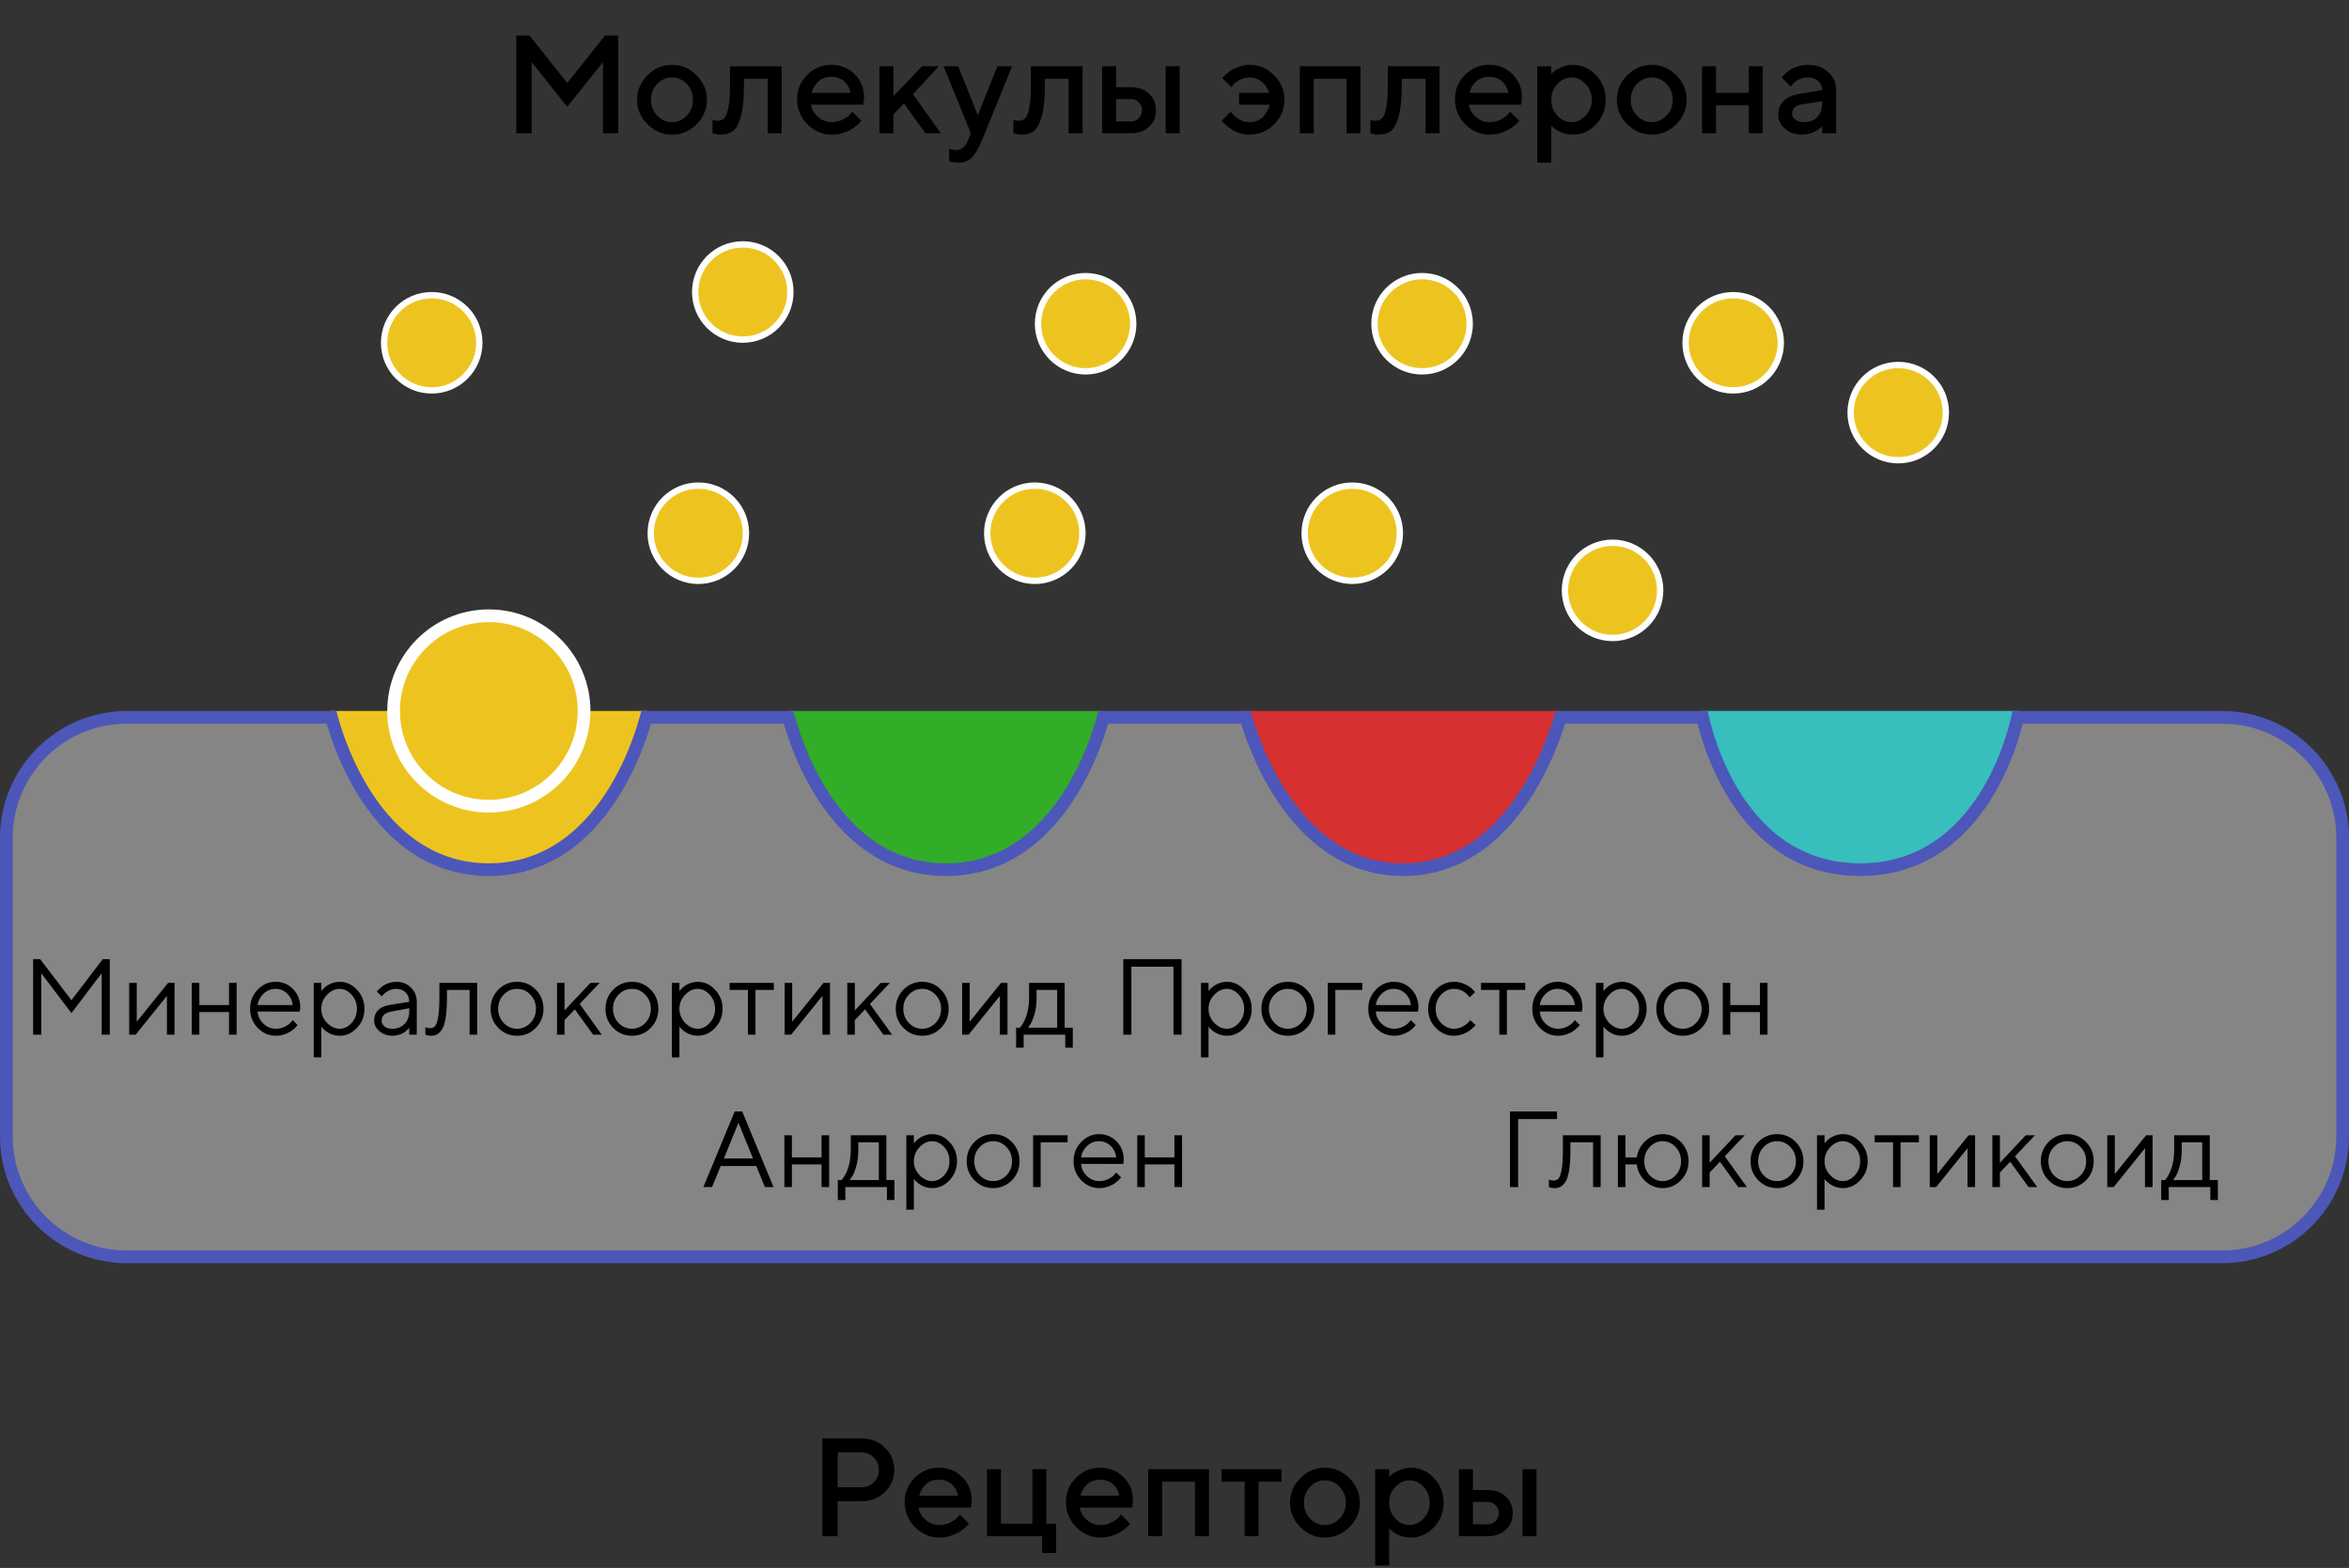 <svg width="370" height="247" viewBox="0 0 370 247" fill="none" xmlns="http://www.w3.org/2000/svg">
<rect x="0" y="0" width="370" height="247" fill="#333333" stroke="none"/>
<path d="M124.5 46C124.5 50.142 121.142 53.5 117 53.5C112.858 53.5 109.5 50.142 109.5 46C109.5 41.858 112.858 38.5 117 38.5C121.142 38.5 124.5 41.858 124.5 46Z" fill="#EDC41F" stroke="white"/>
<path d="M117.5 84C117.5 88.142 114.142 91.5 110 91.5C105.858 91.5 102.5 88.142 102.5 84C102.5 79.858 105.858 76.5 110 76.5C114.142 76.5 117.5 79.858 117.5 84Z" fill="#EDC41F" stroke="white"/>
<path d="M178.5 51C178.5 55.142 175.142 58.5 171 58.5C166.858 58.5 163.5 55.142 163.5 51C163.5 46.858 166.858 43.5 171 43.5C175.142 43.5 178.5 46.858 178.5 51Z" fill="#EDC41F" stroke="white"/>
<path d="M75.5 54C75.5 58.142 72.142 61.5 68 61.5C63.858 61.5 60.5 58.142 60.5 54C60.5 49.858 63.858 46.5 68 46.5C72.142 46.5 75.5 49.858 75.5 54Z" fill="#EDC41F" stroke="white"/>
<path d="M231.5 51C231.5 55.142 228.142 58.5 224 58.5C219.858 58.5 216.5 55.142 216.5 51C216.5 46.858 219.858 43.5 224 43.5C228.142 43.5 231.5 46.858 231.5 51Z" fill="#EDC41F" stroke="white"/>
<path d="M170.5 84C170.5 88.142 167.142 91.5 163 91.5C158.858 91.5 155.5 88.142 155.5 84C155.5 79.858 158.858 76.5 163 76.5C167.142 76.5 170.5 79.858 170.5 84Z" fill="#EDC41F" stroke="white"/>
<path d="M280.5 54C280.5 58.142 277.142 61.5 273 61.5C268.858 61.5 265.5 58.142 265.5 54C265.5 49.858 268.858 46.5 273 46.5C277.142 46.5 280.5 49.858 280.5 54Z" fill="#EDC41F" stroke="white"/>
<path d="M261.5 93C261.5 97.142 258.142 100.5 254 100.5C249.858 100.5 246.5 97.142 246.5 93C246.5 88.858 249.858 85.5 254 85.5C258.142 85.5 261.5 88.858 261.5 93Z" fill="#EDC41F" stroke="white"/>
<path d="M220.5 84C220.5 88.142 217.142 91.5 213 91.5C208.858 91.5 205.5 88.142 205.5 84C205.5 79.858 208.858 76.5 213 76.5C217.142 76.5 220.5 79.858 220.5 84Z" fill="#EDC41F" stroke="white"/>
<path d="M306.5 65C306.5 69.142 303.142 72.5 299 72.5C294.858 72.5 291.5 69.142 291.5 65C291.5 60.858 294.858 57.5 299 57.5C303.142 57.5 306.5 60.858 306.5 65Z" fill="#EDC41F" stroke="white"/>
<path d="M89.352 13.083L95.292 5.596H97.387V21H94.97V9.785L89.352 16.821L83.744 9.785V21H81.327V5.596H83.411L89.352 13.083ZM108.172 18.218C108.824 17.537 109.149 16.707 109.149 15.726C109.149 14.737 108.824 13.903 108.172 13.223C107.52 12.542 106.747 12.202 105.852 12.202C104.956 12.202 104.179 12.542 103.521 13.223C102.869 13.903 102.543 14.737 102.543 15.726C102.543 16.707 102.869 17.537 103.521 18.218C104.179 18.898 104.956 19.238 105.852 19.238C106.747 19.238 107.52 18.898 108.172 18.218ZM101.995 19.571C100.899 18.483 100.352 17.201 100.352 15.726C100.352 14.243 100.896 12.954 101.984 11.858C103.08 10.763 104.369 10.215 105.852 10.215C107.334 10.215 108.619 10.763 109.708 11.858C110.804 12.954 111.352 14.243 111.352 15.726C111.352 17.201 110.804 18.486 109.708 19.582C108.619 20.671 107.334 21.215 105.852 21.215C104.369 21.215 103.084 20.667 101.995 19.571ZM114.982 10.44H123.125V21H120.923V12.417H117.185V13.523C117.185 15.536 117.023 17.126 116.701 18.293C116.386 19.453 115.978 20.23 115.477 20.624C114.982 21.018 114.341 21.215 113.554 21.215C113.36 21.215 113.153 21.197 112.931 21.161C112.716 21.125 112.548 21.086 112.426 21.043L112.232 21V18.905C112.526 18.977 112.78 19.016 112.995 19.023C113.446 19.023 113.801 18.902 114.059 18.658C114.324 18.415 114.542 17.878 114.714 17.047C114.893 16.209 114.982 15.034 114.982 13.523V10.44ZM135.994 16.488H127.744C127.859 17.233 128.224 17.878 128.84 18.422C129.463 18.966 130.201 19.238 131.053 19.238C131.669 19.238 132.242 19.099 132.771 18.819C133.309 18.54 133.688 18.268 133.91 18.003L134.243 17.595L135.672 19.023C135.629 19.081 135.561 19.163 135.468 19.27C135.382 19.371 135.192 19.546 134.898 19.797C134.605 20.04 134.293 20.259 133.964 20.452C133.634 20.638 133.205 20.814 132.675 20.979C132.152 21.136 131.611 21.215 131.053 21.215C129.556 21.215 128.263 20.667 127.175 19.571C126.093 18.468 125.553 17.147 125.553 15.607C125.553 14.125 126.079 12.857 127.132 11.805C128.192 10.745 129.459 10.215 130.935 10.215C132.417 10.215 133.649 10.709 134.63 11.697C135.618 12.678 136.112 13.91 136.112 15.393L135.994 16.488ZM130.935 12.095C130.14 12.095 129.47 12.331 128.926 12.804C128.389 13.269 128.027 13.874 127.841 14.619H133.953C133.824 13.874 133.491 13.269 132.954 12.804C132.417 12.331 131.744 12.095 130.935 12.095ZM147.875 10.44L143.804 14.845L148.197 21H145.78L142.375 16.273L140.721 18.035V21H138.519V10.44H140.721V15.167L145.232 10.44H147.875ZM152.483 22.096L152.924 21L148.627 10.44H150.937L154.02 18.143L157.103 10.44H159.412L154.675 22.096C154.131 23.399 153.59 24.312 153.053 24.835C152.523 25.358 151.857 25.619 151.055 25.619C150.761 25.619 150.485 25.601 150.228 25.565C149.97 25.53 149.78 25.49 149.658 25.447L149.508 25.404V23.417C149.873 23.56 150.242 23.635 150.614 23.643C151.452 23.635 152.075 23.12 152.483 22.096ZM162.377 10.44H170.52V21H168.317V12.417H164.579V13.523C164.579 15.536 164.418 17.126 164.096 18.293C163.781 19.453 163.372 20.23 162.871 20.624C162.377 21.018 161.736 21.215 160.948 21.215C160.755 21.215 160.547 21.197 160.325 21.161C160.11 21.125 159.942 21.086 159.82 21.043L159.627 21V18.905C159.921 18.977 160.175 19.016 160.39 19.023C160.841 19.023 161.195 18.902 161.453 18.658C161.718 18.415 161.937 17.878 162.108 17.047C162.287 16.209 162.377 15.034 162.377 13.523V10.44ZM175.805 19.131H178.114C178.616 19.131 179.035 18.963 179.371 18.626C179.708 18.289 179.876 17.87 179.876 17.369C179.876 16.868 179.708 16.449 179.371 16.112C179.035 15.776 178.616 15.607 178.114 15.607H175.805V19.131ZM180.993 14.759C181.716 15.446 182.078 16.32 182.078 17.38C182.078 18.433 181.713 19.299 180.982 19.98C180.259 20.66 179.303 21 178.114 21H173.603V10.44H175.805V13.738H178.114C179.303 13.738 180.263 14.079 180.993 14.759ZM185.816 10.44V21H183.614V10.44H185.816ZM200.694 11.858C201.783 12.954 202.327 14.243 202.327 15.726C202.327 17.201 201.779 18.486 200.684 19.582C199.595 20.671 198.31 21.215 196.827 21.215C196.312 21.215 195.807 21.14 195.312 20.989C194.826 20.832 194.417 20.649 194.088 20.441C193.758 20.227 193.461 20.015 193.196 19.808C192.931 19.593 192.742 19.403 192.627 19.238L192.423 19.023L193.852 17.595C193.88 17.638 193.923 17.695 193.98 17.767C194.045 17.838 194.17 17.971 194.356 18.164C194.55 18.35 194.75 18.519 194.958 18.669C195.173 18.812 195.449 18.945 195.785 19.066C196.129 19.181 196.476 19.238 196.827 19.238C197.328 19.238 197.776 19.145 198.17 18.959C198.564 18.766 198.868 18.537 199.083 18.271C199.305 18.006 199.488 17.738 199.631 17.466C199.781 17.194 199.882 16.965 199.932 16.778L200.018 16.488H195.173V14.619H199.91C199.896 14.562 199.864 14.479 199.813 14.372C199.771 14.258 199.667 14.06 199.502 13.781C199.344 13.502 199.162 13.258 198.954 13.051C198.754 12.836 198.46 12.643 198.073 12.471C197.694 12.292 197.278 12.202 196.827 12.202C196.269 12.202 195.749 12.331 195.27 12.589C194.797 12.839 194.457 13.09 194.249 13.341L193.97 13.738L192.53 12.31C192.573 12.252 192.634 12.177 192.713 12.084C192.799 11.984 192.978 11.819 193.25 11.59C193.522 11.354 193.812 11.142 194.12 10.956C194.428 10.77 194.826 10.602 195.312 10.451C195.807 10.294 196.312 10.215 196.827 10.215C198.31 10.215 199.599 10.763 200.694 11.858ZM206.936 12.417V21H204.733V10.44H214.305V21H212.103V12.417H206.936ZM218.602 10.44H226.744V21H224.542V12.417H220.804V13.523C220.804 15.536 220.643 17.126 220.32 18.293C220.005 19.453 219.597 20.23 219.096 20.624C218.602 21.018 217.961 21.215 217.173 21.215C216.979 21.215 216.772 21.197 216.55 21.161C216.335 21.125 216.167 21.086 216.045 21.043L215.852 21V18.905C216.145 18.977 216.399 19.016 216.614 19.023C217.065 19.023 217.42 18.902 217.678 18.658C217.943 18.415 218.161 17.878 218.333 17.047C218.512 16.209 218.602 15.034 218.602 13.523V10.44ZM239.613 16.488H231.363C231.478 17.233 231.843 17.878 232.459 18.422C233.082 18.966 233.82 19.238 234.672 19.238C235.288 19.238 235.861 19.099 236.391 18.819C236.928 18.54 237.307 18.268 237.529 18.003L237.862 17.595L239.291 19.023C239.248 19.081 239.18 19.163 239.087 19.27C239.001 19.371 238.811 19.546 238.518 19.797C238.224 20.04 237.912 20.259 237.583 20.452C237.254 20.638 236.824 20.814 236.294 20.979C235.771 21.136 235.23 21.215 234.672 21.215C233.175 21.215 231.882 20.667 230.794 19.571C229.713 18.468 229.172 17.147 229.172 15.607C229.172 14.125 229.698 12.857 230.751 11.805C231.811 10.745 233.078 10.215 234.554 10.215C236.036 10.215 237.268 10.709 238.249 11.697C239.237 12.678 239.731 13.91 239.731 15.393L239.613 16.488ZM234.554 12.095C233.759 12.095 233.089 12.331 232.545 12.804C232.008 13.269 231.646 13.874 231.46 14.619H237.572C237.443 13.874 237.11 13.269 236.573 12.804C236.036 12.331 235.363 12.095 234.554 12.095ZM247.745 21.215C247.351 21.215 246.968 21.168 246.596 21.075C246.223 20.982 245.905 20.867 245.64 20.731C245.375 20.588 245.138 20.445 244.931 20.302C244.73 20.151 244.583 20.033 244.49 19.947L244.34 19.786V25.619H242.138V10.44H244.34V11.654C244.44 11.554 244.58 11.421 244.759 11.257C244.945 11.092 245.335 10.877 245.93 10.612C246.524 10.347 247.129 10.215 247.745 10.215C249.142 10.215 250.352 10.752 251.376 11.826C252.407 12.893 252.923 14.19 252.923 15.715C252.923 17.24 252.407 18.54 251.376 19.614C250.352 20.681 249.142 21.215 247.745 21.215ZM249.754 13.233C249.109 12.546 248.368 12.202 247.53 12.202C246.692 12.202 245.951 12.546 245.307 13.233C244.662 13.921 244.34 14.752 244.34 15.726C244.34 16.692 244.662 17.52 245.307 18.207C245.951 18.895 246.692 19.238 247.53 19.238C248.368 19.238 249.109 18.895 249.754 18.207C250.398 17.52 250.721 16.692 250.721 15.726C250.721 14.752 250.398 13.921 249.754 13.233ZM262.494 18.218C263.146 17.537 263.472 16.707 263.472 15.726C263.472 14.737 263.146 13.903 262.494 13.223C261.842 12.542 261.069 12.202 260.174 12.202C259.279 12.202 258.502 12.542 257.843 13.223C257.191 13.903 256.865 14.737 256.865 15.726C256.865 16.707 257.191 17.537 257.843 18.218C258.502 18.898 259.279 19.238 260.174 19.238C261.069 19.238 261.842 18.898 262.494 18.218ZM256.317 19.571C255.222 18.483 254.674 17.201 254.674 15.726C254.674 14.243 255.218 12.954 256.307 11.858C257.402 10.763 258.691 10.215 260.174 10.215C261.656 10.215 262.942 10.763 264.03 11.858C265.126 12.954 265.674 14.243 265.674 15.726C265.674 17.201 265.126 18.486 264.03 19.582C262.942 20.671 261.656 21.215 260.174 21.215C258.691 21.215 257.406 20.667 256.317 19.571ZM270.293 16.596V21H268.091V10.44H270.293V14.619H275.46V10.44H277.662V21H275.46V16.596H270.293ZM289.221 21H287.019V19.904C286.99 19.933 286.94 19.98 286.868 20.044C286.804 20.108 286.668 20.216 286.46 20.366C286.259 20.509 286.041 20.642 285.805 20.764C285.568 20.878 285.271 20.982 284.913 21.075C284.555 21.168 284.193 21.215 283.828 21.215C282.754 21.215 281.862 20.903 281.153 20.28C280.444 19.657 280.09 18.945 280.09 18.143C280.09 17.276 280.362 16.549 280.906 15.962C281.458 15.375 282.21 15.002 283.162 14.845L287.019 14.179C287.019 13.62 286.811 13.151 286.396 12.771C285.987 12.392 285.461 12.202 284.816 12.202C284.258 12.202 283.749 12.32 283.291 12.557C282.84 12.786 282.528 13.019 282.356 13.255L282.066 13.631L280.638 12.202C280.681 12.145 280.738 12.073 280.81 11.987C280.888 11.894 281.057 11.737 281.314 11.515C281.579 11.286 281.859 11.081 282.152 10.902C282.446 10.723 282.833 10.566 283.312 10.43C283.799 10.287 284.301 10.215 284.816 10.215C286.105 10.215 287.162 10.598 287.985 11.364C288.809 12.123 289.221 13.062 289.221 14.179V21ZM284.161 19.238C285.056 19.238 285.755 18.973 286.256 18.443C286.764 17.906 287.019 17.144 287.019 16.155V15.94L283.603 16.488C283.209 16.56 282.89 16.721 282.646 16.972C282.403 17.222 282.281 17.537 282.281 17.917C282.281 18.268 282.45 18.576 282.786 18.841C283.13 19.106 283.588 19.238 284.161 19.238Z" fill="black"/>
<path d="M129.533 226.596H135.688C137.157 226.596 138.385 227.079 139.373 228.046C140.368 229.006 140.866 230.176 140.866 231.559C140.866 232.934 140.368 234.101 139.373 235.061C138.385 236.02 137.157 236.5 135.688 236.5H131.95V242H129.533V226.596ZM135.688 228.798H131.95V234.298H135.688C136.448 234.298 137.096 234.036 137.633 233.514C138.17 232.984 138.438 232.332 138.438 231.559C138.438 230.778 138.17 230.123 137.633 229.593C137.096 229.063 136.448 228.798 135.688 228.798ZM152.94 237.488H144.69C144.805 238.233 145.17 238.878 145.786 239.422C146.409 239.966 147.147 240.238 147.999 240.238C148.615 240.238 149.188 240.099 149.718 239.819C150.255 239.54 150.634 239.268 150.856 239.003L151.189 238.595L152.618 240.023C152.575 240.081 152.507 240.163 152.414 240.271C152.328 240.371 152.138 240.546 151.845 240.797C151.551 241.04 151.24 241.259 150.91 241.452C150.581 241.638 150.151 241.814 149.621 241.979C149.098 242.136 148.558 242.215 147.999 242.215C146.502 242.215 145.21 241.667 144.121 240.571C143.04 239.468 142.499 238.147 142.499 236.607C142.499 235.125 143.025 233.857 144.078 232.805C145.138 231.745 146.406 231.215 147.881 231.215C149.363 231.215 150.595 231.709 151.576 232.697C152.564 233.678 153.059 234.91 153.059 236.393L152.94 237.488ZM147.881 233.095C147.086 233.095 146.416 233.331 145.872 233.804C145.335 234.269 144.973 234.874 144.787 235.619H150.899C150.771 234.874 150.438 234.269 149.9 233.804C149.363 233.331 148.69 233.095 147.881 233.095ZM155.465 242V231.44H157.667V240.023H162.619V231.44H164.821V240.023H166.357V244.643H164.155V242H155.465ZM178.335 237.488H170.085C170.2 238.233 170.565 238.878 171.181 239.422C171.804 239.966 172.541 240.238 173.394 240.238C174.009 240.238 174.582 240.099 175.112 239.819C175.649 239.54 176.029 239.268 176.251 239.003L176.584 238.595L178.013 240.023C177.97 240.081 177.902 240.163 177.809 240.271C177.723 240.371 177.533 240.546 177.239 240.797C176.946 241.04 176.634 241.259 176.305 241.452C175.975 241.638 175.546 241.814 175.016 241.979C174.493 242.136 173.952 242.215 173.394 242.215C171.897 242.215 170.604 241.667 169.516 240.571C168.434 239.468 167.894 238.147 167.894 236.607C167.894 235.125 168.42 233.857 169.473 232.805C170.533 231.745 171.8 231.215 173.275 231.215C174.758 231.215 175.99 231.709 176.971 232.697C177.959 233.678 178.453 234.91 178.453 236.393L178.335 237.488ZM173.275 233.095C172.48 233.095 171.811 233.331 171.267 233.804C170.729 234.269 170.368 234.874 170.182 235.619H176.294C176.165 234.874 175.832 234.269 175.295 233.804C174.758 233.331 174.085 233.095 173.275 233.095ZM183.062 233.417V242H180.859V231.44H190.431V242H188.229V233.417H183.062ZM192.418 233.417V231.44H201.871V233.417H198.24V242H196.049V233.417H192.418ZM211.013 239.218C211.664 238.537 211.99 237.707 211.99 236.726C211.99 235.737 211.664 234.903 211.013 234.223C210.361 233.542 209.588 233.202 208.692 233.202C207.797 233.202 207.02 233.542 206.361 234.223C205.71 234.903 205.384 235.737 205.384 236.726C205.384 237.707 205.71 238.537 206.361 239.218C207.02 239.898 207.797 240.238 208.692 240.238C209.588 240.238 210.361 239.898 211.013 239.218ZM204.836 240.571C203.74 239.483 203.192 238.201 203.192 236.726C203.192 235.243 203.737 233.954 204.825 232.858C205.921 231.763 207.21 231.215 208.692 231.215C210.175 231.215 211.46 231.763 212.549 232.858C213.645 233.954 214.192 235.243 214.192 236.726C214.192 238.201 213.645 239.486 212.549 240.582C211.46 241.671 210.175 242.215 208.692 242.215C207.21 242.215 205.924 241.667 204.836 240.571ZM222.217 242.215C221.823 242.215 221.44 242.168 221.067 242.075C220.695 241.982 220.376 241.868 220.111 241.731C219.846 241.588 219.61 241.445 219.402 241.302C219.202 241.151 219.055 241.033 218.962 240.947L218.812 240.786V246.619H216.609V231.44H218.812V232.654C218.912 232.554 219.051 232.422 219.23 232.257C219.417 232.092 219.807 231.877 220.401 231.612C220.996 231.347 221.601 231.215 222.217 231.215C223.613 231.215 224.824 231.752 225.848 232.826C226.879 233.893 227.395 235.189 227.395 236.715C227.395 238.24 226.879 239.54 225.848 240.614C224.824 241.681 223.613 242.215 222.217 242.215ZM224.226 234.233C223.581 233.546 222.84 233.202 222.002 233.202C221.164 233.202 220.423 233.546 219.778 234.233C219.134 234.921 218.812 235.752 218.812 236.726C218.812 237.692 219.134 238.52 219.778 239.207C220.423 239.895 221.164 240.238 222.002 240.238C222.84 240.238 223.581 239.895 224.226 239.207C224.87 238.52 225.192 237.692 225.192 236.726C225.192 235.752 224.87 234.921 224.226 234.233ZM232.003 240.131H234.312C234.814 240.131 235.233 239.963 235.569 239.626C235.906 239.289 236.074 238.87 236.074 238.369C236.074 237.868 235.906 237.449 235.569 237.112C235.233 236.776 234.814 236.607 234.312 236.607H232.003V240.131ZM237.191 235.759C237.915 236.446 238.276 237.32 238.276 238.38C238.276 239.433 237.911 240.299 237.181 240.979C236.457 241.66 235.501 242 234.312 242H229.801V231.44H232.003V234.738H234.312C235.501 234.738 236.461 235.078 237.191 235.759ZM242.015 231.44V242H239.812V231.44H242.015Z" fill="black"/>
<path fill-rule="evenodd" clip-rule="evenodd" d="M52 112C52 112 57.357 137 77 137C96.643 137 102 112 102 112H52Z" fill="#EDC41F"/>
<path fill-rule="evenodd" clip-rule="evenodd" d="M124 112C124 112 129.357 137 149 137C168.643 137 174 112 174 112H124Z" fill="#32AD28"/>
<path fill-rule="evenodd" clip-rule="evenodd" d="M196 112C196 112 201.357 137 221 137C240.643 137 246 112 246 112H196Z" fill="#D73030"/>
<path fill-rule="evenodd" clip-rule="evenodd" d="M268 112C268 112 273.357 137 293 137C312.643 137 318 112 318 112H268Z" fill="#38BEBD"/>
<path d="M101.7 113.298C101.729 113.191 101.756 113.092 101.781 113H124.219C124.243 113.092 124.27 113.191 124.299 113.297C124.485 113.972 124.771 114.931 125.173 116.08C125.976 118.375 127.248 121.444 129.125 124.521C132.868 130.658 139.136 137 149 137C158.864 137 165.132 130.658 168.875 124.521C170.752 121.444 172.024 118.375 172.827 116.08C173.229 114.931 173.515 113.972 173.701 113.297C173.73 113.191 173.757 113.092 173.781 113H196.235C196.263 113.097 196.293 113.202 196.327 113.316C196.527 113.99 196.832 114.948 197.256 116.096C198.101 118.389 199.424 121.454 201.334 124.528C205.137 130.649 211.402 137 221 137C230.598 137 236.863 130.649 240.666 124.528C242.576 121.454 243.899 118.389 244.744 116.096C245.168 114.948 245.473 113.99 245.673 113.316C245.707 113.202 245.737 113.097 245.765 113H268.186C268.204 113.081 268.223 113.167 268.245 113.259C268.403 113.935 268.65 114.897 269.009 116.048C269.726 118.347 270.896 121.422 272.707 124.506C276.329 130.674 282.603 137 293 137C303.397 137 309.671 130.674 313.293 124.506C315.104 121.422 316.274 118.347 316.991 116.048C317.35 114.897 317.597 113.935 317.755 113.259C317.777 113.167 317.796 113.081 317.814 113H350C360.493 113 369 121.507 369 132V179C369 189.493 360.493 198 350 198H20C9.507 198 1 189.493 1 179V132C1 121.507 9.507 113 20 113H52.219C52.244 113.092 52.271 113.191 52.3 113.298C52.487 113.973 52.773 114.932 53.176 116.081C53.98 118.375 55.255 121.444 57.132 124.521C60.878 130.658 67.145 137 77 137C86.855 137 93.122 130.658 96.868 124.521C98.746 121.444 100.02 118.375 100.824 116.081C101.227 114.932 101.513 113.973 101.7 113.298Z" fill="white" fill-opacity="0.4" stroke="#4C57B9" stroke-width="2"/>
<path d="M16.018 153.313L11.253 159.597L6.497 153.313V163H5.219V151.097H6.323L11.253 157.563L16.184 151.097H17.288V163H16.018V153.313ZM26.469 154.84H27.49V163H26.294V156.882L21.364 163H20.351V154.84H21.538V160.958L26.469 154.84ZM36.073 163V159.431H31.399V163H30.212V154.84H31.399V158.327H36.073V154.84H37.268V163H36.073ZM47.212 159.364L40.58 159.348C40.624 160.084 40.926 160.72 41.485 161.257C42.049 161.794 42.711 162.062 43.469 162.062C43.978 162.062 44.451 161.949 44.888 161.722C45.325 161.495 45.635 161.268 45.818 161.041L46.108 160.709L46.872 161.473C46.839 161.517 46.789 161.581 46.723 161.664C46.662 161.741 46.523 161.877 46.308 162.07C46.097 162.258 45.868 162.427 45.619 162.577C45.375 162.721 45.057 162.856 44.664 162.983C44.277 163.105 43.878 163.166 43.469 163.166C42.356 163.166 41.399 162.754 40.597 161.929C39.794 161.099 39.393 160.095 39.393 158.916C39.393 157.737 39.789 156.736 40.58 155.911C41.377 155.081 42.312 154.666 43.386 154.666C44.498 154.666 45.428 155.053 46.175 155.828C46.922 156.597 47.295 157.571 47.295 158.75L47.212 159.364ZM45.22 156.5C44.711 156.019 44.1 155.778 43.386 155.778C42.672 155.778 42.049 156.03 41.518 156.534C40.987 157.037 40.674 157.635 40.58 158.327H46.108C46.02 157.591 45.724 156.982 45.22 156.5ZM51.504 156.716C50.906 157.347 50.607 158.083 50.607 158.924C50.607 159.76 50.904 160.493 51.496 161.124C52.093 161.749 52.76 162.062 53.496 162.062C54.199 162.062 54.827 161.758 55.38 161.149C55.939 160.535 56.219 159.793 56.219 158.924C56.219 158.05 55.939 157.308 55.38 156.7C54.827 156.085 54.199 155.778 53.496 155.778C52.76 155.778 52.096 156.091 51.504 156.716ZM50.607 161.722V166.569H49.42V154.84H50.607V156.119C50.63 156.085 50.668 156.036 50.724 155.969C50.785 155.897 50.904 155.778 51.081 155.612C51.263 155.446 51.46 155.3 51.67 155.172C51.88 155.04 52.149 154.923 52.475 154.824C52.807 154.719 53.148 154.666 53.496 154.666C54.536 154.666 55.447 155.084 56.227 155.919C57.013 156.755 57.406 157.757 57.406 158.924C57.406 160.086 57.016 161.085 56.235 161.921C55.455 162.751 54.542 163.166 53.496 163.166C53.148 163.166 52.81 163.116 52.483 163.017C52.162 162.917 51.891 162.798 51.67 162.66C51.449 162.521 51.255 162.383 51.089 162.245C50.928 162.101 50.807 161.979 50.724 161.879L50.607 161.722ZM61.315 158.327L64.461 157.812C64.461 157.209 64.27 156.719 63.889 156.343C63.507 155.966 63.017 155.778 62.419 155.778C61.988 155.778 61.581 155.878 61.199 156.077C60.823 156.271 60.549 156.47 60.377 156.675L60.12 156.965L59.356 156.202C59.39 156.157 59.434 156.102 59.489 156.036C59.55 155.964 59.677 155.842 59.871 155.67C60.07 155.493 60.278 155.336 60.494 155.197C60.709 155.059 60.992 154.937 61.34 154.832C61.694 154.721 62.054 154.666 62.419 154.666C63.349 154.666 64.118 154.968 64.727 155.571C65.341 156.174 65.648 156.921 65.648 157.812V163H64.461V161.896C64.439 161.929 64.403 161.976 64.353 162.037C64.309 162.092 64.204 162.195 64.038 162.344C63.878 162.488 63.703 162.618 63.515 162.734C63.327 162.845 63.078 162.945 62.768 163.033C62.464 163.122 62.148 163.166 61.822 163.166C61.008 163.166 60.322 162.925 59.763 162.444C59.21 161.962 58.933 161.412 58.933 160.792C58.933 160.111 59.138 159.563 59.547 159.148C59.957 158.728 60.546 158.454 61.315 158.327ZM61.822 162.062C62.591 162.062 63.222 161.81 63.714 161.307C64.212 160.803 64.461 160.15 64.461 159.348V158.833L61.656 159.348C60.638 159.541 60.126 160.023 60.12 160.792C60.12 161.157 60.27 161.462 60.568 161.705C60.873 161.943 61.291 162.062 61.822 162.062ZM69.21 154.84H75.161V163H73.966V155.944H70.397V157.223C70.397 158.424 70.336 159.425 70.214 160.228C70.098 161.024 69.921 161.633 69.683 162.054C69.445 162.469 69.182 162.759 68.894 162.925C68.606 163.086 68.258 163.166 67.848 163.166C67.71 163.166 67.569 163.152 67.425 163.125C67.287 163.097 67.184 163.066 67.118 163.033L67.001 163V161.813C67.228 161.924 67.455 161.979 67.682 161.979C68.031 161.979 68.305 161.879 68.504 161.68C68.703 161.481 68.869 161.022 69.002 160.302C69.14 159.583 69.21 158.556 69.21 157.223V154.84ZM83.545 161.149C84.126 160.546 84.416 159.804 84.416 158.924C84.416 158.039 84.123 157.295 83.537 156.691C82.956 156.083 82.255 155.778 81.436 155.778C80.623 155.778 79.923 156.083 79.336 156.691C78.755 157.295 78.465 158.036 78.465 158.916C78.465 159.79 78.755 160.535 79.336 161.149C79.923 161.758 80.623 162.062 81.436 162.062C82.255 162.062 82.958 161.758 83.545 161.149ZM78.498 161.938C77.685 161.118 77.278 160.114 77.278 158.924C77.278 157.729 77.682 156.722 78.49 155.903C79.303 155.078 80.288 154.666 81.445 154.666C82.601 154.666 83.584 155.078 84.392 155.903C85.2 156.722 85.603 157.729 85.603 158.924C85.603 160.114 85.2 161.118 84.392 161.938C83.584 162.757 82.601 163.166 81.445 163.166C80.288 163.166 79.306 162.757 78.498 161.938ZM88.924 160.709V163H87.737V154.84H88.924V159.173L92.999 154.84H94.452L91.306 158.152L94.793 163H93.431L90.543 159.007L88.924 160.709ZM101.641 161.149C102.222 160.546 102.512 159.804 102.512 158.924C102.512 158.039 102.219 157.295 101.632 156.691C101.051 156.083 100.351 155.778 99.532 155.778C98.719 155.778 98.019 156.083 97.432 156.691C96.851 157.295 96.561 158.036 96.561 158.916C96.561 159.79 96.851 160.535 97.432 161.149C98.019 161.758 98.719 162.062 99.532 162.062C100.351 162.062 101.054 161.758 101.641 161.149ZM96.594 161.938C95.78 161.118 95.374 160.114 95.374 158.924C95.374 157.729 95.778 156.722 96.585 155.903C97.399 155.078 98.384 154.666 99.54 154.666C100.697 154.666 101.679 155.078 102.487 155.903C103.295 156.722 103.699 157.729 103.699 158.924C103.699 160.114 103.295 161.118 102.487 161.938C101.679 162.757 100.697 163.166 99.54 163.166C98.384 163.166 97.402 162.757 96.594 161.938ZM107.916 156.716C107.318 157.347 107.02 158.083 107.02 158.924C107.02 159.76 107.316 160.493 107.908 161.124C108.505 161.749 109.172 162.062 109.908 162.062C110.611 162.062 111.239 161.758 111.792 161.149C112.351 160.535 112.631 159.793 112.631 158.924C112.631 158.05 112.351 157.308 111.792 156.7C111.239 156.085 110.611 155.778 109.908 155.778C109.172 155.778 108.508 156.091 107.916 156.716ZM107.02 161.722V166.569H105.833V154.84H107.02V156.119C107.042 156.085 107.08 156.036 107.136 155.969C107.197 155.897 107.316 155.778 107.493 155.612C107.675 155.446 107.872 155.3 108.082 155.172C108.292 155.04 108.561 154.923 108.887 154.824C109.219 154.719 109.56 154.666 109.908 154.666C110.949 154.666 111.859 155.084 112.639 155.919C113.425 156.755 113.818 157.757 113.818 158.924C113.818 160.086 113.428 161.085 112.647 161.921C111.867 162.751 110.954 163.166 109.908 163.166C109.56 163.166 109.222 163.116 108.896 163.017C108.575 162.917 108.303 162.798 108.082 162.66C107.861 162.521 107.667 162.383 107.501 162.245C107.34 162.101 107.219 161.979 107.136 161.879L107.02 161.722ZM114.922 155.944V154.84H121.886V155.944H118.998V163H117.811V155.944H114.922ZM129.714 154.84H130.735V163H129.54V156.882L124.609 163H123.596V154.84H124.783V160.958L129.714 154.84ZM134.645 160.709V163H133.458V154.84H134.645V159.173L138.72 154.84H140.173L137.027 158.152L140.513 163H139.152L136.263 159.007L134.645 160.709ZM147.361 161.149C147.942 160.546 148.233 159.804 148.233 158.924C148.233 158.039 147.94 157.295 147.353 156.691C146.772 156.083 146.072 155.778 145.253 155.778C144.439 155.778 143.739 156.083 143.153 156.691C142.572 157.295 142.281 158.036 142.281 158.916C142.281 159.79 142.572 160.535 143.153 161.149C143.739 161.758 144.439 162.062 145.253 162.062C146.072 162.062 146.775 161.758 147.361 161.149ZM142.314 161.938C141.501 161.118 141.094 160.114 141.094 158.924C141.094 157.729 141.498 156.722 142.306 155.903C143.12 155.078 144.105 154.666 145.261 154.666C146.418 154.666 147.4 155.078 148.208 155.903C149.016 156.722 149.42 157.729 149.42 158.924C149.42 160.114 149.016 161.118 148.208 161.938C147.4 162.757 146.418 163.166 145.261 163.166C144.105 163.166 143.122 162.757 142.314 161.938ZM157.671 154.84H158.692V163H157.497V156.882L152.566 163H151.553V154.84H152.74V160.958L157.671 154.84ZM168.977 161.896V165.042H167.79V163H161.24V165.042H160.053V161.896H160.643C160.676 161.863 160.726 161.807 160.792 161.73C160.864 161.647 160.983 161.464 161.149 161.182C161.315 160.9 161.462 160.596 161.589 160.269C161.722 159.937 161.838 159.497 161.938 158.949C162.043 158.396 162.095 157.82 162.095 157.223V154.84H167.698V161.896H168.977ZM163.282 155.944V157.223C163.282 158.152 163.169 159.005 162.942 159.779C162.715 160.554 162.488 161.102 162.261 161.423L161.921 161.896H166.511V155.944H163.282Z" fill="black"/>
<path d="M118.611 182.493L116.32 176.881L114.021 182.493H118.611ZM119.125 183.688H113.514L112.153 187H110.792L115.722 175.097H116.909L121.84 187H120.487L119.125 183.688ZM129.41 187V183.431H124.737V187H123.55V178.84H124.737V182.327H129.41V178.84H130.605V187H129.41ZM140.89 185.896V189.042H139.703V187H133.154V189.042H131.967V185.896H132.556C132.589 185.863 132.639 185.807 132.706 185.73C132.778 185.647 132.896 185.464 133.062 185.182C133.229 184.9 133.375 184.596 133.502 184.269C133.635 183.937 133.751 183.497 133.851 182.949C133.956 182.396 134.009 181.82 134.009 181.223V178.84H139.612V185.896H140.89ZM135.196 179.944V181.223C135.196 182.152 135.082 183.005 134.855 183.779C134.629 184.554 134.402 185.102 134.175 185.423L133.834 185.896H138.425V179.944H135.196ZM144.841 180.716C144.244 181.347 143.945 182.083 143.945 182.924C143.945 183.76 144.241 184.493 144.833 185.124C145.431 185.749 146.097 186.062 146.833 186.062C147.536 186.062 148.164 185.758 148.718 185.149C149.277 184.535 149.556 183.793 149.556 182.924C149.556 182.05 149.277 181.308 148.718 180.7C148.164 180.085 147.536 179.778 146.833 179.778C146.097 179.778 145.433 180.091 144.841 180.716ZM143.945 185.722V190.569H142.758V178.84H143.945V180.119C143.967 180.085 144.006 180.036 144.061 179.969C144.122 179.897 144.241 179.778 144.418 179.612C144.601 179.446 144.797 179.3 145.007 179.172C145.218 179.04 145.486 178.923 145.812 178.824C146.145 178.719 146.485 178.666 146.833 178.666C147.874 178.666 148.784 179.084 149.564 179.919C150.35 180.755 150.743 181.757 150.743 182.924C150.743 184.086 150.353 185.085 149.573 185.921C148.792 186.751 147.879 187.166 146.833 187.166C146.485 187.166 146.147 187.116 145.821 187.017C145.5 186.917 145.229 186.798 145.007 186.66C144.786 186.521 144.592 186.383 144.426 186.245C144.266 186.101 144.144 185.979 144.061 185.879L143.945 185.722ZM158.538 185.149C159.119 184.546 159.409 183.804 159.409 182.924C159.409 182.039 159.116 181.295 158.529 180.691C157.948 180.083 157.248 179.778 156.429 179.778C155.616 179.778 154.916 180.083 154.329 180.691C153.748 181.295 153.458 182.036 153.458 182.916C153.458 183.79 153.748 184.535 154.329 185.149C154.916 185.758 155.616 186.062 156.429 186.062C157.248 186.062 157.951 185.758 158.538 185.149ZM153.491 185.938C152.677 185.118 152.271 184.114 152.271 182.924C152.271 181.729 152.674 180.722 153.482 179.903C154.296 179.078 155.281 178.666 156.438 178.666C157.594 178.666 158.576 179.078 159.384 179.903C160.192 180.722 160.596 181.729 160.596 182.924C160.596 184.114 160.192 185.118 159.384 185.938C158.576 186.757 157.594 187.166 156.438 187.166C155.281 187.166 154.299 186.757 153.491 185.938ZM168.167 178.84V179.944H163.917V187H162.729V178.84H168.167ZM176.924 183.364L170.292 183.348C170.336 184.084 170.637 184.72 171.196 185.257C171.761 185.794 172.422 186.062 173.18 186.062C173.689 186.062 174.162 185.949 174.6 185.722C175.037 185.495 175.347 185.268 175.529 185.041L175.82 184.709L176.583 185.473C176.55 185.517 176.5 185.581 176.434 185.664C176.373 185.741 176.235 185.877 176.019 186.07C175.809 186.258 175.579 186.427 175.33 186.577C175.087 186.721 174.768 186.856 174.375 186.983C173.988 187.105 173.59 187.166 173.18 187.166C172.068 187.166 171.111 186.754 170.308 185.929C169.506 185.099 169.104 184.095 169.104 182.916C169.104 181.737 169.5 180.736 170.292 179.911C171.088 179.081 172.024 178.666 173.097 178.666C174.209 178.666 175.139 179.053 175.886 179.828C176.633 180.597 177.007 181.571 177.007 182.75L176.924 183.364ZM174.932 180.5C174.423 180.019 173.811 179.778 173.097 179.778C172.383 179.778 171.761 180.03 171.229 180.534C170.698 181.037 170.386 181.635 170.292 182.327H175.82C175.731 181.591 175.435 180.982 174.932 180.5ZM184.992 187V183.431H180.319V187H179.132V178.84H180.319V182.327H184.992V178.84H186.188V187H184.992Z" fill="black"/>
<path d="M237.85 187V175.097H245.246V176.292H239.128V187H237.85ZM246.175 178.84H252.127V187H250.932V179.944H247.362V181.223C247.362 182.424 247.301 183.425 247.18 184.228C247.063 185.024 246.886 185.633 246.648 186.054C246.41 186.469 246.148 186.759 245.86 186.925C245.572 187.086 245.223 187.166 244.814 187.166C244.676 187.166 244.535 187.152 244.391 187.125C244.252 187.097 244.15 187.066 244.083 187.033L243.967 187V185.813C244.194 185.924 244.421 185.979 244.648 185.979C244.997 185.979 245.271 185.879 245.47 185.68C245.669 185.481 245.835 185.022 245.968 184.302C246.106 183.583 246.175 182.556 246.175 181.223V178.84ZM264.769 179.903C265.571 180.733 265.973 181.737 265.973 182.916C265.973 184.095 265.569 185.099 264.761 185.929C263.958 186.754 263.004 187.166 261.897 187.166C260.857 187.166 259.946 186.804 259.166 186.079C258.391 185.354 257.94 184.471 257.813 183.431H256.028V187H254.841V178.84H256.028V182.327H257.813C257.951 181.331 258.405 180.473 259.174 179.753C259.944 179.028 260.851 178.666 261.897 178.666C263.009 178.666 263.967 179.078 264.769 179.903ZM259.863 180.683C259.288 181.292 259 182.039 259 182.924C259 183.804 259.285 184.549 259.855 185.157C260.431 185.76 261.108 186.062 261.889 186.062C262.674 186.062 263.352 185.76 263.922 185.157C264.498 184.549 264.786 183.804 264.786 182.924C264.786 182.039 264.498 181.295 263.922 180.691C263.352 180.083 262.674 179.778 261.889 179.778C261.108 179.778 260.433 180.08 259.863 180.683ZM269.293 184.709V187H268.106V178.84H269.293V183.173L273.369 178.84H274.821L271.675 182.152L275.162 187H273.8L270.912 183.007L269.293 184.709ZM282.01 185.149C282.591 184.546 282.881 183.804 282.881 182.924C282.881 182.039 282.588 181.295 282.001 180.691C281.42 180.083 280.72 179.778 279.901 179.778C279.088 179.778 278.388 180.083 277.801 180.691C277.22 181.295 276.93 182.036 276.93 182.916C276.93 183.79 277.22 184.535 277.801 185.149C278.388 185.758 279.088 186.062 279.901 186.062C280.72 186.062 281.423 185.758 282.01 185.149ZM276.963 185.938C276.149 185.118 275.743 184.114 275.743 182.924C275.743 181.729 276.147 180.722 276.955 179.903C277.768 179.078 278.753 178.666 279.91 178.666C281.066 178.666 282.049 179.078 282.856 179.903C283.664 180.722 284.068 181.729 284.068 182.924C284.068 184.114 283.664 185.118 282.856 185.938C282.049 186.757 281.066 187.166 279.91 187.166C278.753 187.166 277.771 186.757 276.963 185.938ZM288.285 180.716C287.688 181.347 287.389 182.083 287.389 182.924C287.389 183.76 287.685 184.493 288.277 185.124C288.875 185.749 289.541 186.062 290.277 186.062C290.98 186.062 291.608 185.758 292.162 185.149C292.721 184.535 293 183.793 293 182.924C293 182.05 292.721 181.308 292.162 180.7C291.608 180.085 290.98 179.778 290.277 179.778C289.541 179.778 288.877 180.091 288.285 180.716ZM287.389 185.722V190.569H286.202V178.84H287.389V180.119C287.411 180.085 287.45 180.036 287.505 179.969C287.566 179.897 287.685 179.778 287.862 179.612C288.044 179.446 288.241 179.3 288.451 179.172C288.661 179.04 288.93 178.923 289.256 178.824C289.588 178.719 289.929 178.666 290.277 178.666C291.318 178.666 292.228 179.084 293.008 179.919C293.794 180.755 294.187 181.757 294.187 182.924C294.187 184.086 293.797 185.085 293.017 185.921C292.236 186.751 291.323 187.166 290.277 187.166C289.929 187.166 289.591 187.116 289.265 187.017C288.944 186.917 288.673 186.798 288.451 186.66C288.23 186.521 288.036 186.383 287.87 186.245C287.71 186.101 287.588 185.979 287.505 185.879L287.389 185.722ZM295.291 179.944V178.84H302.255V179.944H299.367V187H298.18V179.944H295.291ZM310.083 178.84H311.104V187H309.909V180.882L304.978 187H303.965V178.84H305.152V184.958L310.083 178.84ZM315.014 184.709V187H313.827V178.84H315.014V183.173L319.089 178.84H320.542L317.396 182.152L320.882 187H319.521L316.632 183.007L315.014 184.709ZM327.73 185.149C328.312 184.546 328.602 183.804 328.602 182.924C328.602 182.039 328.309 181.295 327.722 180.691C327.141 180.083 326.441 179.778 325.622 179.778C324.809 179.778 324.109 180.083 323.522 180.691C322.941 181.295 322.65 182.036 322.65 182.916C322.65 183.79 322.941 184.535 323.522 185.149C324.109 185.758 324.809 186.062 325.622 186.062C326.441 186.062 327.144 185.758 327.73 185.149ZM322.684 185.938C321.87 185.118 321.463 184.114 321.463 182.924C321.463 181.729 321.867 180.722 322.675 179.903C323.489 179.078 324.474 178.666 325.63 178.666C326.787 178.666 327.769 179.078 328.577 179.903C329.385 180.722 329.789 181.729 329.789 182.924C329.789 184.114 329.385 185.118 328.577 185.938C327.769 186.757 326.787 187.166 325.63 187.166C324.474 187.166 323.492 186.757 322.684 185.938ZM338.04 178.84H339.061V187H337.866V180.882L332.935 187H331.922V178.84H333.109V184.958L338.04 178.84ZM349.346 185.896V189.042H348.159V187H341.609V189.042H340.422V185.896H341.012C341.045 185.863 341.095 185.807 341.161 185.73C341.233 185.647 341.352 185.464 341.518 185.182C341.684 184.9 341.831 184.596 341.958 184.269C342.091 183.937 342.207 183.497 342.307 182.949C342.412 182.396 342.464 181.82 342.464 181.223V178.84H348.067V185.896H349.346ZM343.651 179.944V181.223C343.651 182.152 343.538 183.005 343.311 183.779C343.084 184.554 342.857 185.102 342.63 185.423L342.29 185.896H346.88V179.944H343.651Z" fill="black"/>
<path d="M186.112 151.097V163H184.834V152.292H178.21V163H176.932V151.097H186.112ZM191.259 156.716C190.661 157.347 190.362 158.083 190.362 158.924C190.362 159.76 190.658 160.493 191.25 161.124C191.848 161.749 192.515 162.062 193.251 162.062C193.954 162.062 194.582 161.758 195.135 161.149C195.694 160.535 195.974 159.793 195.974 158.924C195.974 158.05 195.694 157.308 195.135 156.7C194.582 156.085 193.954 155.778 193.251 155.778C192.515 155.778 191.851 156.091 191.259 156.716ZM190.362 161.722V166.569H189.175V154.84H190.362V156.119C190.384 156.085 190.423 156.036 190.479 155.969C190.539 155.897 190.658 155.778 190.835 155.612C191.018 155.446 191.215 155.3 191.425 155.172C191.635 155.04 191.903 154.923 192.23 154.824C192.562 154.719 192.902 154.666 193.251 154.666C194.291 154.666 195.202 155.084 195.982 155.919C196.768 156.755 197.161 157.757 197.161 158.924C197.161 160.086 196.771 161.085 195.99 161.921C195.21 162.751 194.297 163.166 193.251 163.166C192.902 163.166 192.565 163.116 192.238 163.017C191.917 162.917 191.646 162.798 191.425 162.66C191.203 162.521 191.01 162.383 190.844 162.245C190.683 162.101 190.562 161.979 190.479 161.879L190.362 161.722ZM204.955 161.149C205.536 160.546 205.827 159.804 205.827 158.924C205.827 158.039 205.533 157.295 204.947 156.691C204.366 156.083 203.666 155.778 202.847 155.778C202.033 155.778 201.333 156.083 200.747 156.691C200.166 157.295 199.875 158.036 199.875 158.916C199.875 159.79 200.166 160.535 200.747 161.149C201.333 161.758 202.033 162.062 202.847 162.062C203.666 162.062 204.368 161.758 204.955 161.149ZM199.908 161.938C199.095 161.118 198.688 160.114 198.688 158.924C198.688 157.729 199.092 156.722 199.9 155.903C200.713 155.078 201.698 154.666 202.855 154.666C204.012 154.666 204.994 155.078 205.802 155.903C206.61 156.722 207.014 157.729 207.014 158.924C207.014 160.114 206.61 161.118 205.802 161.938C204.994 162.757 204.012 163.166 202.855 163.166C201.698 163.166 200.716 162.757 199.908 161.938ZM214.584 154.84V155.944H210.334V163H209.147V154.84H214.584ZM223.341 159.364L216.709 159.348C216.753 160.084 217.055 160.72 217.614 161.257C218.178 161.794 218.84 162.062 219.598 162.062C220.107 162.062 220.58 161.949 221.017 161.722C221.454 161.495 221.764 161.268 221.947 161.041L222.237 160.709L223.001 161.473C222.968 161.517 222.918 161.581 222.852 161.664C222.791 161.741 222.652 161.877 222.437 162.07C222.226 162.258 221.997 162.427 221.748 162.577C221.504 162.721 221.186 162.856 220.793 162.983C220.406 163.105 220.007 163.166 219.598 163.166C218.485 163.166 217.528 162.754 216.726 161.929C215.923 161.099 215.522 160.095 215.522 158.916C215.522 157.737 215.918 156.736 216.709 155.911C217.506 155.081 218.441 154.666 219.515 154.666C220.627 154.666 221.557 155.053 222.304 155.828C223.051 156.597 223.424 157.571 223.424 158.75L223.341 159.364ZM221.349 156.5C220.84 156.019 220.229 155.778 219.515 155.778C218.801 155.778 218.178 156.03 217.647 156.534C217.116 157.037 216.803 157.635 216.709 158.327H222.237C222.149 157.591 221.853 156.982 221.349 156.5ZM226.155 161.921C225.353 161.096 224.952 160.095 224.952 158.916C224.952 157.737 225.353 156.736 226.155 155.911C226.963 155.081 227.921 154.666 229.027 154.666C229.664 154.666 230.256 154.804 230.804 155.081C231.357 155.352 231.753 155.623 231.991 155.895L232.348 156.285L231.493 157.131C231.471 157.098 231.437 157.051 231.393 156.99C231.349 156.929 231.249 156.819 231.094 156.658C230.945 156.498 230.782 156.359 230.604 156.243C230.427 156.121 230.198 156.014 229.916 155.919C229.633 155.825 229.337 155.778 229.027 155.778C228.247 155.778 227.569 156.083 226.994 156.691C226.424 157.295 226.139 158.039 226.139 158.924C226.139 159.804 226.424 160.549 226.994 161.157C227.569 161.76 228.247 162.062 229.027 162.062C229.503 162.062 229.954 161.949 230.38 161.722C230.806 161.495 231.116 161.268 231.31 161.041L231.584 160.709L232.431 161.473C232.397 161.517 232.345 161.581 232.273 161.664C232.207 161.741 232.063 161.877 231.841 162.07C231.62 162.258 231.388 162.427 231.144 162.577C230.901 162.721 230.585 162.856 230.198 162.983C229.816 163.105 229.426 163.166 229.027 163.166C227.915 163.166 226.958 162.751 226.155 161.921ZM233.277 155.944V154.84H240.242V155.944H237.353V163H236.166V155.944H233.277ZM249.173 159.364L242.541 159.348C242.585 160.084 242.887 160.72 243.446 161.257C244.01 161.794 244.672 162.062 245.43 162.062C245.939 162.062 246.412 161.949 246.849 161.722C247.286 161.495 247.596 161.268 247.779 161.041L248.069 160.709L248.833 161.473C248.8 161.517 248.75 161.581 248.684 161.664C248.623 161.741 248.484 161.877 248.269 162.07C248.058 162.258 247.829 162.427 247.58 162.577C247.336 162.721 247.018 162.856 246.625 162.983C246.238 163.105 245.839 163.166 245.43 163.166C244.317 163.166 243.36 162.754 242.558 161.929C241.755 161.099 241.354 160.095 241.354 158.916C241.354 157.737 241.75 156.736 242.541 155.911C243.338 155.081 244.273 154.666 245.347 154.666C246.459 154.666 247.389 155.053 248.136 155.828C248.883 156.597 249.256 157.571 249.256 158.75L249.173 159.364ZM247.181 156.5C246.672 156.019 246.061 155.778 245.347 155.778C244.633 155.778 244.01 156.03 243.479 156.534C242.948 157.037 242.635 157.635 242.541 158.327H248.069C247.981 157.591 247.685 156.982 247.181 156.5ZM253.465 156.716C252.867 157.347 252.568 158.083 252.568 158.924C252.568 159.76 252.864 160.493 253.457 161.124C254.054 161.749 254.721 162.062 255.457 162.062C256.16 162.062 256.788 161.758 257.341 161.149C257.9 160.535 258.18 159.793 258.18 158.924C258.18 158.05 257.9 157.308 257.341 156.7C256.788 156.085 256.16 155.778 255.457 155.778C254.721 155.778 254.057 156.091 253.465 156.716ZM252.568 161.722V166.569H251.381V154.84H252.568V156.119C252.59 156.085 252.629 156.036 252.685 155.969C252.745 155.897 252.864 155.778 253.042 155.612C253.224 155.446 253.421 155.3 253.631 155.172C253.841 155.04 254.11 154.923 254.436 154.824C254.768 154.719 255.108 154.666 255.457 154.666C256.497 154.666 257.408 155.084 258.188 155.919C258.974 156.755 259.367 157.757 259.367 158.924C259.367 160.086 258.977 161.085 258.196 161.921C257.416 162.751 256.503 163.166 255.457 163.166C255.108 163.166 254.771 163.116 254.444 163.017C254.123 162.917 253.852 162.798 253.631 162.66C253.41 162.521 253.216 162.383 253.05 162.245C252.889 162.101 252.768 161.979 252.685 161.879L252.568 161.722ZM267.161 161.149C267.742 160.546 268.033 159.804 268.033 158.924C268.033 158.039 267.739 157.295 267.153 156.691C266.572 156.083 265.872 155.778 265.053 155.778C264.239 155.778 263.539 156.083 262.953 156.691C262.372 157.295 262.081 158.036 262.081 158.916C262.081 159.79 262.372 160.535 262.953 161.149C263.539 161.758 264.239 162.062 265.053 162.062C265.872 162.062 266.575 161.758 267.161 161.149ZM262.114 161.938C261.301 161.118 260.894 160.114 260.894 158.924C260.894 157.729 261.298 156.722 262.106 155.903C262.919 155.078 263.904 154.666 265.061 154.666C266.218 154.666 267.2 155.078 268.008 155.903C268.816 156.722 269.22 157.729 269.22 158.924C269.22 160.114 268.816 161.118 268.008 161.938C267.2 162.757 266.218 163.166 265.061 163.166C263.904 163.166 262.922 162.757 262.114 161.938ZM277.213 163V159.431H272.54V163H271.353V154.84H272.54V158.327H277.213V154.84H278.409V163H277.213Z" fill="black"/>
<path d="M92 112C92 120.284 85.284 127 77 127C68.716 127 62 120.284 62 112C62 103.716 68.716 97 77 97C85.284 97 92 103.716 92 112Z" fill="#EDC41F" stroke="white" stroke-width="2"/>
</svg>

